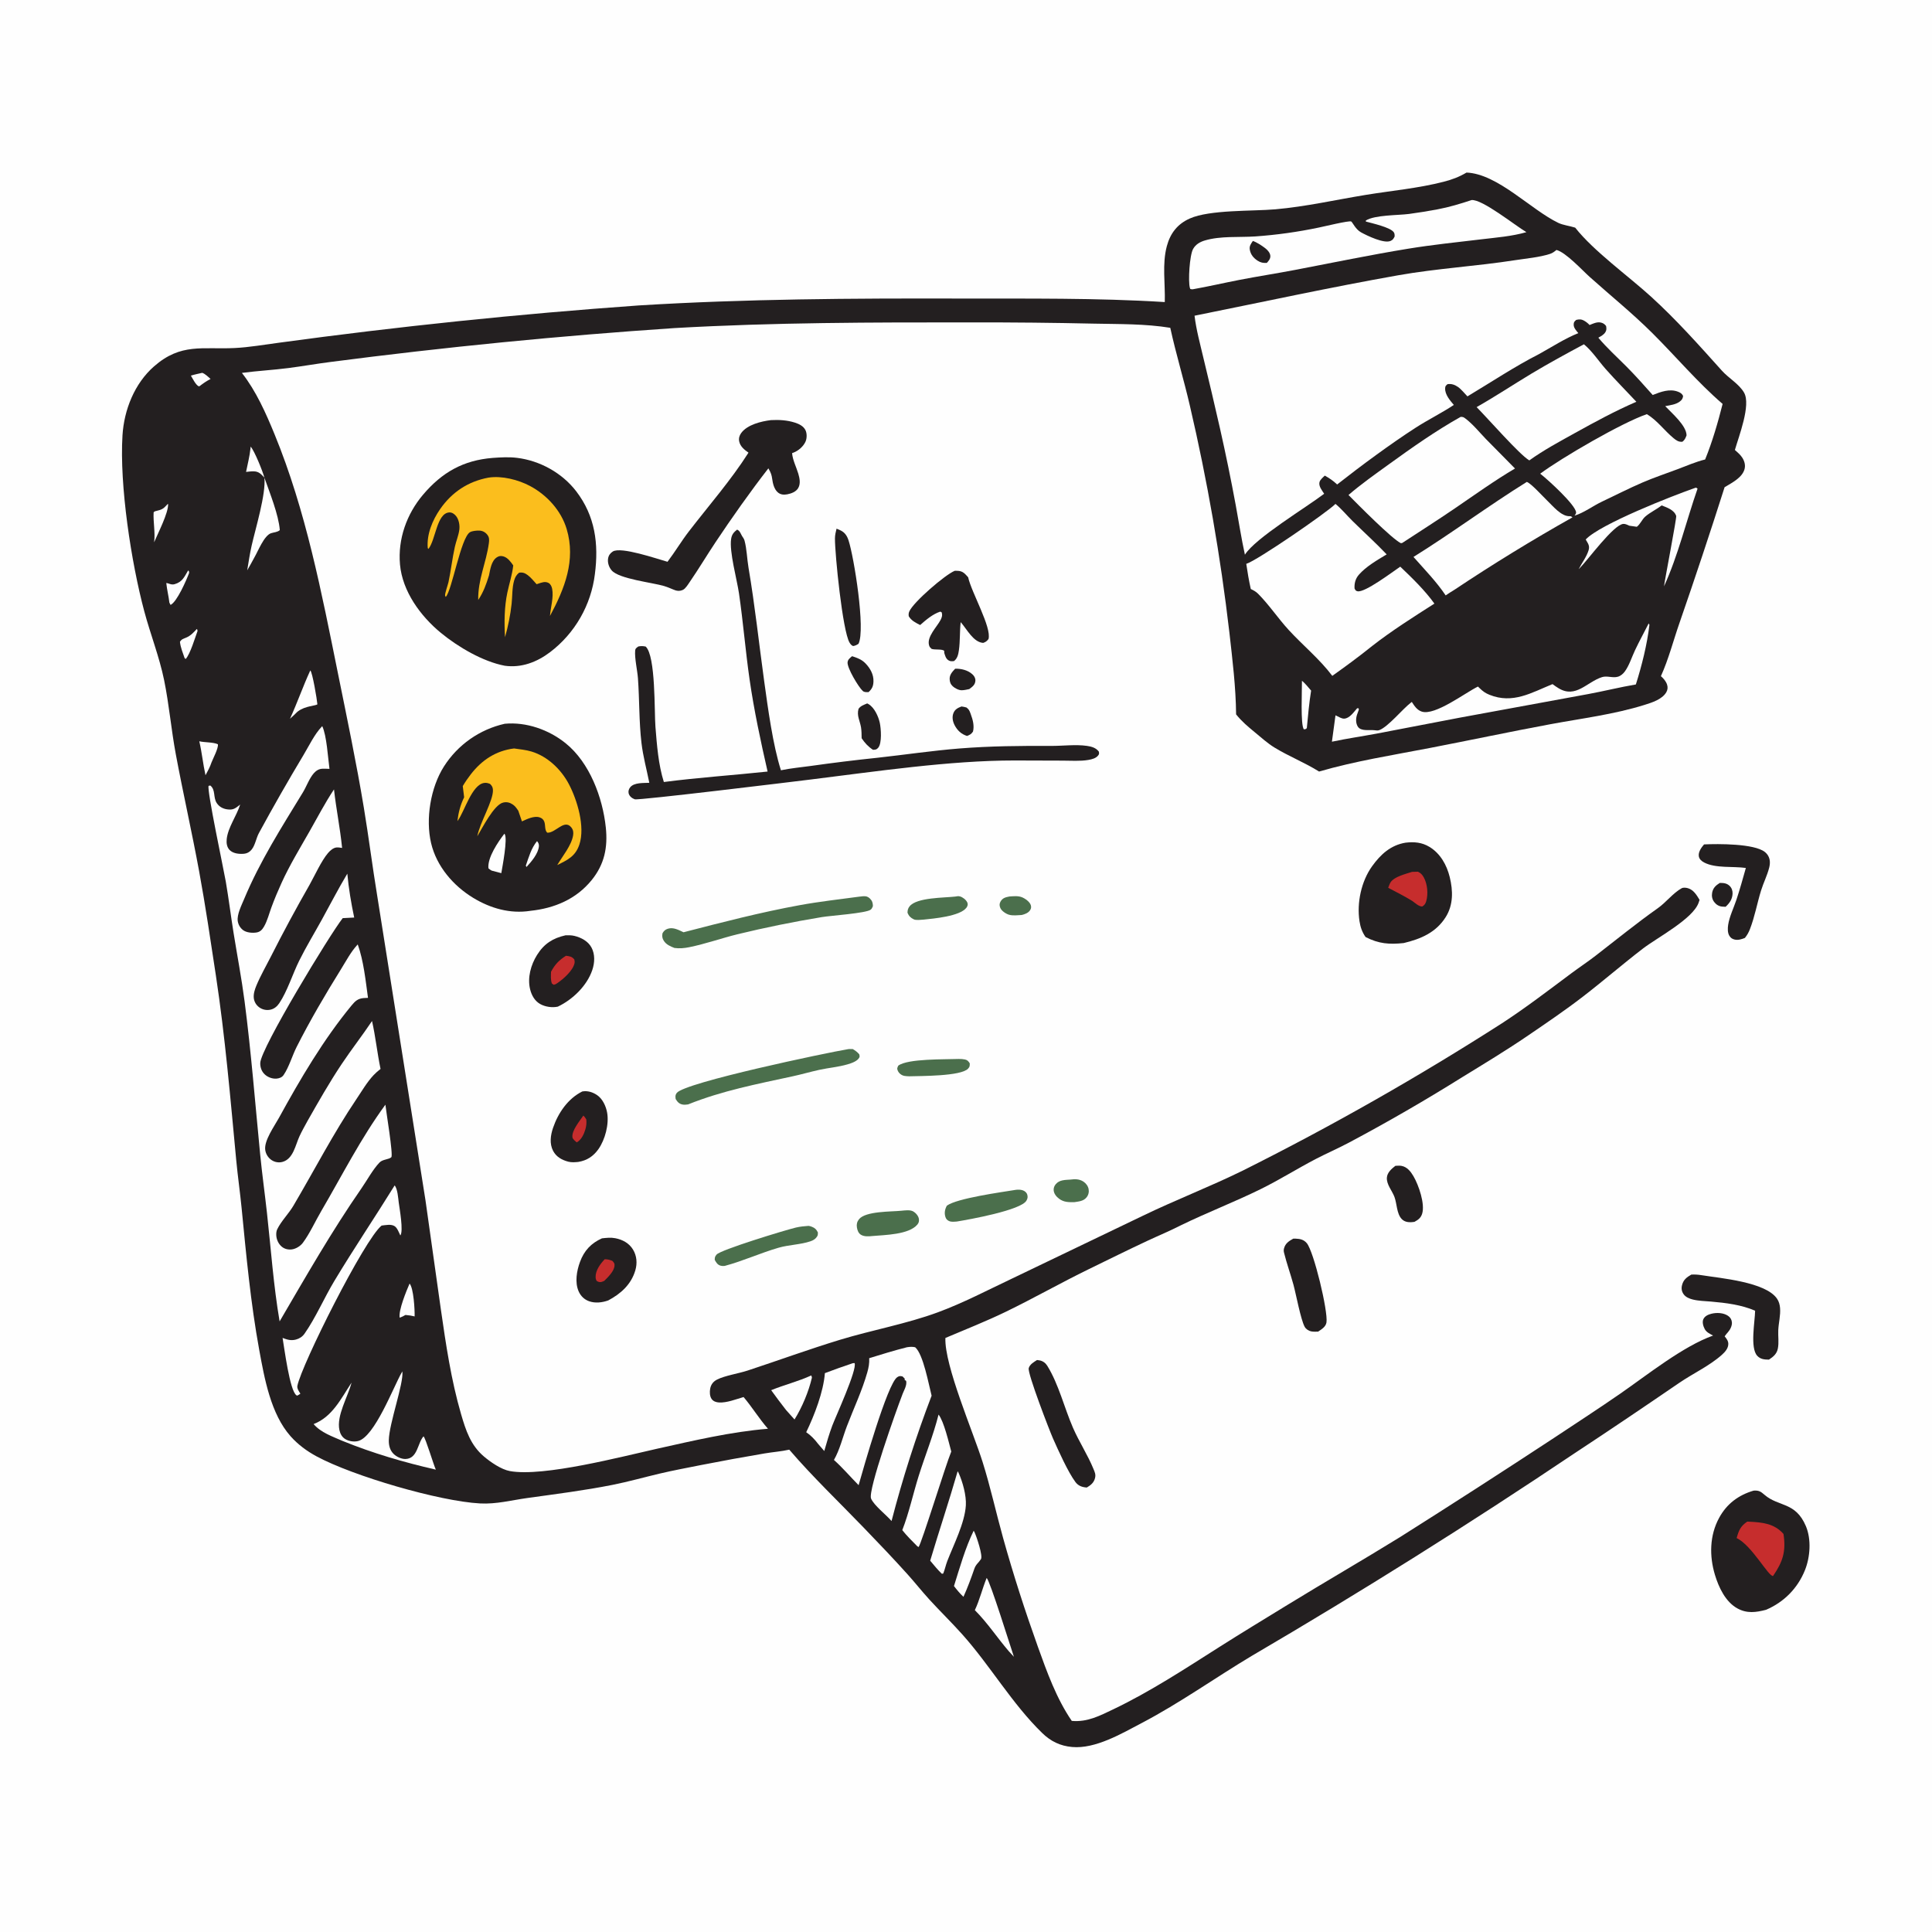 <svg width="1024" height="1024" viewBox="0 0 1024 1024" fill="none" xmlns="http://www.w3.org/2000/svg">
<rect x="0" y="0" width="1024" height="1024" fill="#808080" stroke="none"/>
<g clip-path="url(#clip0_16_295)">
<path d="M0 0H1024V1024H0V0Z" fill="#FEFEFE"/>
<path d="M911.511 467.974C913.502 467.949 915.263 468.099 916.761 469.569C917.865 470.653 918.379 472.182 918.297 473.708C918.137 476.68 916.716 478.647 914.616 480.617C913.974 480.599 913.331 480.579 912.691 480.512C910.961 480.333 909.535 479.401 908.509 478.022C907.467 476.622 907.152 474.891 907.469 473.191C907.952 470.6 909.37 469.329 911.511 467.974Z" fill="#231F20"/>
<path d="M506.264 354.436C509.432 354.344 512.97 355.179 515.363 357.371C516.347 358.271 517.029 359.358 516.975 360.743C516.888 362.968 515.357 364.022 513.738 365.227C512.453 365.499 511.072 365.823 509.759 365.848C508.204 365.879 506.091 364.789 504.977 363.751C503.804 362.658 503.355 361.4 503.331 359.823C503.296 357.542 504.805 355.984 506.264 354.436Z" fill="#231F20"/>
<path d="M509.61 374.442C510.532 374.538 511.348 374.753 512.243 374.986C513.408 375.884 513.789 376.508 514.293 377.888C514.377 378.117 514.453 378.349 514.539 378.578C515.614 381.448 516.483 384.7 515.703 387.762C514.77 389.136 514.03 389.481 512.558 390.072C509.541 389.146 507.388 387.127 505.951 384.332C504.957 382.399 504.506 380.06 505.328 377.981C506.14 375.929 507.657 375.197 509.61 374.442Z" fill="#231F20"/>
<path d="M535.014 475.157C537.134 475.027 539.465 474.741 541.502 475.502C543.257 476.157 545.84 477.944 546.376 479.84C546.676 480.9 546.479 481.753 545.834 482.624C544.839 483.969 543.094 484.586 541.547 484.964C539.393 485.071 536.821 485.434 534.74 484.809C533.138 484.329 530.84 482.812 530.18 481.211C529.686 480.014 529.639 479.042 530.282 477.883C531.382 475.902 532.969 475.572 535.014 475.157Z" fill="#4B6F4C"/>
<path d="M451.626 347.796C454.344 348.688 456.705 349.511 458.73 351.618C461.256 354.245 463.084 357.479 462.954 361.209C462.865 363.763 462.189 365.094 460.37 366.834C459.286 366.849 458.109 366.987 457.245 366.189C454.981 364.098 448.951 354.011 449.23 351.04C449.373 349.521 450.55 348.713 451.626 347.796Z" fill="#231F20"/>
<path d="M567.342 625.205C569.769 624.867 572.125 624.886 574.249 626.287C575.607 627.182 576.672 628.615 576.984 630.227C577.282 631.771 576.923 633.321 575.949 634.565C574.321 636.644 571.876 636.788 569.462 637.166C566.444 637.221 563.819 637.237 561.313 635.335C559.858 634.23 558.555 632.653 558.46 630.748C558.403 629.578 558.825 628.529 559.57 627.643C561.556 625.28 564.524 625.425 567.342 625.205Z" fill="#4B6F4C"/>
<path d="M459.608 372.833C459.999 372.985 459.915 372.94 460.438 373.259C463.509 375.133 465.585 379.771 466.308 383.106C466.958 386.105 467.534 393.922 465.452 396.338C464.543 397.394 463.974 397.347 462.703 397.413C460.158 395.742 458.374 393.796 456.686 391.272C456.654 389.378 456.666 387.382 456.361 385.513C455.798 382.057 454 379.337 455.04 375.702C456.107 374.125 457.927 373.566 459.608 372.833Z" fill="#231F20"/>
<path d="M508.154 561.27C509.18 561.236 510.489 561.335 511.487 561.56C512.821 561.86 513.285 562.514 513.998 563.592C513.971 564.954 514.069 565.367 513.092 566.42C509.338 570.462 487.911 570.272 481.875 570.463C481.029 570.421 480.127 570.403 479.295 570.239C477.865 569.957 476.519 568.95 475.889 567.594C475.295 566.314 475.569 566.01 476.101 564.824C481.132 561.003 501.097 561.573 508.154 561.27Z" fill="#4B6F4C"/>
<path d="M506.324 475.195C507.186 475.028 507.894 474.897 508.771 475.115C510.192 475.469 511.988 476.863 512.637 478.22C513.136 479.264 512.885 480.255 512.203 481.14C508.712 485.667 494.872 486.854 489.627 487.405C488.204 487.482 485.59 487.882 484.301 487.259C482.64 486.455 481.701 485.514 481 483.799C481.012 482.406 481.235 481.45 482.116 480.356C485.934 475.615 500.424 475.897 506.324 475.195Z" fill="#4B6F4C"/>
<path d="M477.826 641.707C479.518 641.545 482.179 641.181 483.746 641.942C485.162 642.629 486.67 644.25 486.991 645.843C487.237 647.061 487.04 648.067 486.237 649.031C481.736 654.431 468.87 654.537 462.381 655.12C460.44 655.332 458.053 655.506 456.304 654.441C454.953 653.619 454.416 652.03 454.179 650.553C453.92 648.939 454.237 647.537 455.272 646.237C458.772 641.846 472.45 642.283 477.826 641.707Z" fill="#4B6F4C"/>
<path d="M739.586 617.917C740.672 617.845 741.809 617.747 742.885 617.952C745.839 618.515 747.727 620.963 749.17 623.426C751.889 628.069 755.423 638.158 753.743 643.37C753.033 645.573 751.654 646.531 749.701 647.598C749.048 647.687 748.4 647.782 747.741 647.799C745.922 647.846 744.189 647.436 742.899 646.061C740.241 643.229 740.421 637.981 739.091 634.403C737.872 631.124 734.803 627.756 735.076 624.141C735.28 621.431 737.601 619.438 739.586 617.917Z" fill="#231F20"/>
<path d="M538.251 630.663C539.373 630.47 540.918 630.495 542.009 630.866C543.12 631.243 544.091 631.979 544.455 633.142C544.84 634.368 544.657 635.241 544.047 636.337C541.217 641.418 513.824 646.357 507.104 647.44C505.71 647.517 504.246 647.76 502.941 647.144C501.973 646.688 501.389 646.003 501.071 644.959C500.427 642.84 500.82 640.925 501.852 639.03C507.159 635.119 530.704 631.891 538.251 630.663Z" fill="#4B6F4C"/>
<path d="M428.586 649.738C429.217 649.81 429.841 650.036 430.432 650.265C431.992 650.871 432.811 651.762 433.516 653.269C433.457 654.148 433.549 654.633 433.052 655.404C432.197 656.727 431.012 657.421 429.555 657.912C424.198 659.719 418.106 659.735 412.591 661.34C402.962 664.142 393.838 668.355 384.12 670.957C383.434 671.029 382.808 671.042 382.124 670.883C380.359 670.473 379.602 669.207 378.818 667.736C378.86 666.397 378.902 666.042 379.802 664.95C381.87 662.437 415.964 652.048 421.701 650.662C423.983 650.111 426.253 649.9 428.586 649.738Z" fill="#4B6F4C"/>
<path d="M443.386 280.208C444.127 280.506 444.873 280.798 445.588 281.156C447.898 282.314 449.011 284.131 449.783 286.523C452.624 295.319 458.836 333.687 455.022 341.225C454.017 341.869 453.354 342.234 452.168 342.418C451.224 342.038 450.758 341.403 450.252 340.55C446.585 334.37 442.506 293.848 442.541 285.399C442.548 283.623 442.954 281.921 443.386 280.208Z" fill="#231F20"/>
<path d="M685.472 656.503C685.91 656.492 686.348 656.497 686.785 656.513C689.122 656.603 691.052 657.037 692.623 658.898C696.333 663.294 703.955 694.943 703.061 700.882C702.703 703.265 700.436 704.558 698.627 705.788C697.432 705.835 696.166 705.878 694.983 705.666C693.664 705.429 692.194 704.459 691.533 703.275C689.438 699.523 686.903 685.842 685.545 680.884C683.999 675.235 681.992 669.702 680.579 664.02C680.358 663.128 680.332 662.489 680.579 661.602C681.32 658.938 683.179 657.787 685.472 656.503Z" fill="#231F20"/>
<path d="M448.852 556.197C449.889 555.931 450.896 556.009 451.96 556.016C453.37 556.843 454.347 557.547 455.416 558.791C455.543 559.444 455.778 559.854 455.463 560.484C454.464 562.48 451.259 563.526 449.276 564.111C444.393 565.549 439.229 565.952 434.263 567.036C429.564 568.062 424.927 569.42 420.218 570.443C401.235 574.569 382.828 578.081 364.689 585.363C363.726 585.473 362.76 585.611 361.793 585.431C359.919 585.082 359.033 584.007 358.113 582.492C357.971 581.138 357.805 580.465 358.69 579.286C362.878 573.705 438.819 557.843 448.852 556.197Z" fill="#4B6F4C"/>
<path d="M549.648 720.837C550.214 720.908 550.59 720.939 551.122 721.051C552.783 721.401 554.164 722.42 555.055 723.857C561.175 733.728 564.058 746.08 568.704 756.751C571.96 764.23 576.5 771.08 579.584 778.625C580.287 780.346 580.866 781.519 580.383 783.423C579.762 785.875 578.117 787.184 576.03 788.416C575.778 788.392 575.526 788.372 575.274 788.344C573.124 788.099 571.337 787.292 570.024 785.539C566.092 780.293 560.89 768.689 558.059 762.306C556.383 758.526 544.493 727.829 545.248 725.142C545.823 723.096 547.999 721.908 549.648 720.837Z" fill="#231F20"/>
<path d="M903.179 447.555C910.518 447.204 929.768 447.089 935.396 451.556C936.969 452.804 937.89 454.512 938.047 456.515C938.137 457.667 937.986 458.771 937.704 459.888C936.653 464.055 934.654 467.918 933.389 472.02C931.301 478.792 930.066 485.873 927.495 492.49C926.814 494.241 926.009 495.667 924.832 497.126C923.15 497.799 921.213 498.427 919.38 497.983C918.064 497.665 917.247 497.076 916.555 495.912C915.603 494.311 915.692 491.932 915.963 490.165C916.633 485.8 918.933 481.131 920.336 476.904C922.185 471.337 923.75 465.684 925.339 460.039C918.581 459.054 909.34 460.321 903.263 457.156C901.939 456.466 900.712 455.46 900.42 453.907C899.994 451.643 901.785 449.164 903.179 447.555Z" fill="#231F20"/>
<path d="M319.043 656.347C321.429 656.08 323.749 655.815 326.135 656.281C329.965 657.029 333.405 658.865 335.486 662.261C337.544 665.617 337.828 669.584 336.732 673.319C334.534 680.812 329.032 685.712 322.39 689.246C319.198 690.399 315.496 690.841 312.232 689.683C309.683 688.779 307.789 686.917 306.7 684.457C304.594 679.694 305.664 673.553 307.418 668.808C309.623 662.841 313.277 658.941 319.043 656.347Z" fill="#231F20"/>
<path d="M320.529 667.412C322.098 667.457 323.07 667.7 324.536 668.265C325.423 669.26 325.864 669.603 325.695 671.057C325.368 673.875 322.227 676.977 320.27 678.887C319.863 679.063 319.175 679.381 318.758 679.468C317.64 679.699 317.172 679.422 316.249 678.909C315.863 678.188 315.708 677.719 315.688 676.88C315.602 673.324 318.208 669.821 320.529 667.412Z" fill="#C62D2D"/>
<path d="M308.641 578.486C311.438 578.028 314 578.801 316.367 580.358C319.38 582.338 321.177 586.29 321.795 589.734C322.889 595.834 320.711 604.098 317.152 609.106C314.458 612.896 311.071 615.091 306.492 615.848C304.721 616.009 303 616.169 301.255 615.726C297.893 614.872 294.829 613.173 293.175 610.018C291.159 606.174 291.784 601.693 293.14 597.745C295.871 589.798 301.03 582.277 308.641 578.486Z" fill="#231F20"/>
<path d="M309.182 591.285C309.914 591.955 310.249 592.489 310.757 593.328C310.944 595.218 310.766 596.946 310.208 598.772C309.435 601.301 308.061 604.208 305.655 605.483C304.978 604.867 303.552 603.776 303.411 602.857C302.864 599.279 307.322 594.078 309.182 591.285Z" fill="#C62D2D"/>
<path d="M455.447 475.244C456.113 475.152 456.781 475.079 457.451 475.025C458.961 474.913 459.969 475.161 461.085 476.245C462.304 477.429 462.643 478.614 462.658 480.292C462.286 481.072 462.16 481.613 461.456 482.157C459.019 484.04 440.155 485.311 435.584 486.081C420.511 488.569 405.551 491.614 390.704 495.214C382.212 497.338 373.837 500.31 365.268 502.044C362.612 502.581 360.147 502.788 357.446 502.435C355.266 501.561 353.147 500.691 351.827 498.635C350.98 497.315 350.852 496.183 351.137 494.641C351.9 493.352 352.599 492.682 354.027 492.234C356.908 491.33 359.747 492.945 362.292 494.12C382.548 488.87 403.171 483.536 423.758 479.774C434.272 477.852 444.861 476.666 455.447 475.244Z" fill="#4B6F4C"/>
<path d="M896.435 675.558C898.252 675.449 899.97 675.572 901.767 675.861C911.967 677.501 935.821 679.448 941.867 688.343C942.879 689.832 943.316 691.483 943.467 693.262C943.796 697.115 942.703 701.124 942.52 704.985C942.367 708.209 942.932 711.553 942.304 714.737C941.737 717.608 939.915 719.082 937.586 720.63C935.219 720.608 933.108 720.473 931.376 718.602C927.479 714.391 930.143 700.67 930.25 694.7C922.947 691.55 914.757 690.545 906.883 689.861C903.711 689.585 900.273 689.541 897.178 688.76C895.471 688.329 893.479 687.528 892.408 686.044C891.321 684.537 891.071 682.995 891.498 681.217C892.189 678.338 893.977 676.961 896.435 675.558Z" fill="#231F20"/>
<path d="M299.724 495.736C301.309 495.68 302.926 495.673 304.477 496.049C308.05 496.913 311.698 498.859 313.493 502.192C315.454 505.835 315.221 510.295 313.935 514.115C311.115 522.494 303.477 529.842 295.651 533.543C292.625 534.2 288.911 533.655 286.22 532.107C283.356 530.459 281.718 527.433 280.96 524.306C279.473 518.177 281.367 511.37 284.666 506.11C288.389 500.175 293.037 497.244 299.724 495.736Z" fill="#231F20"/>
<path d="M300 506.563C302.037 506.876 303.072 506.936 304.407 508.531C304.549 509.239 304.662 509.876 304.495 510.596C303.581 514.528 298.654 518.845 295.435 521.058C294.621 521.637 294.405 521.744 293.488 521.957L292.517 521.278C291.78 519.267 292.008 517.159 292.053 515.048C294.181 511.101 296.275 508.94 300 506.563Z" fill="#C62D2D"/>
<path d="M506.068 302.524C506.598 302.528 507.129 302.525 507.659 302.554C510.384 302.706 511.409 304.051 513.14 305.97C514.912 314.085 525.676 332.519 523.922 338.723C523.004 339.863 522.496 340.258 521.114 340.747C515.865 340.422 512.43 333.392 509.179 329.736C508.618 334.664 508.936 339.758 508.236 344.631C507.923 346.804 507.484 348.974 505.656 350.37C504.506 350.548 503.578 350.603 502.563 349.883C501.277 348.971 500.914 347.452 500.47 346.029L500.444 344.959C499.297 343.881 495.628 344.534 493.785 343.935C493.047 343.207 492.728 343.064 492.427 342.026C491.115 337.503 496.563 332.351 498.533 328.566C499.256 327.178 499.591 326.072 499.095 324.526L498.373 324.169C494.374 325.471 490.806 328.531 487.697 331.282C485.346 330.074 483.052 328.97 481.66 326.637C481.522 325.639 481.567 324.963 481.966 324.046C484.118 319.108 500.941 304.567 506.068 302.524Z" fill="#231F20"/>
<path d="M744.973 446.637C749.531 446.102 753.631 446.438 757.648 448.87C763.406 452.355 766.812 458.463 768.383 464.849C770.158 472.061 770.333 479.608 766.236 486.108C761.082 494.284 753.008 497.681 744.014 499.834C736.388 500.656 730.754 500.238 723.778 496.646C721.958 494.02 721.05 491.445 720.564 488.278C719.071 478.549 721.488 467.131 727.246 459.113C731.764 452.822 737.104 447.939 744.973 446.637Z" fill="#231F20"/>
<path d="M748.398 462.109L751.541 462.026C753.017 462.718 753.782 463.534 754.578 464.928C756.571 468.42 757.058 473.778 755.938 477.62C755.548 478.957 755.03 479.753 753.808 480.464C752.02 480.508 749.994 478.572 748.571 477.549C744.432 475 740.074 472.811 735.772 470.551C736.129 469.629 736.475 468.568 736.99 467.724C738.874 464.635 745.101 463.217 748.398 462.109Z" fill="#C62D2D"/>
<path d="M408.603 222.674C412.867 222.433 417.217 222.681 421.311 223.993C423.516 224.7 425.894 225.846 426.94 228.041C427.757 229.755 427.704 232.35 426.944 234.064C425.804 236.634 423.155 238.924 420.545 239.911C420.308 240.001 420.067 240.08 419.828 240.164C420.105 243.799 422.062 247.547 423.112 251.049C423.836 253.467 424.418 256.417 423.045 258.72C421.884 260.667 419.43 261.587 417.306 261.991C415.491 262.336 413.744 262.242 412.264 260.972C410.313 259.297 409.607 256.271 409.279 253.836C409.006 251.815 408.601 250.634 407.586 248.819L407.253 248.238C397.87 260.285 387.703 274.692 379.263 287.369C374.612 294.355 370.292 301.594 365.543 308.507C364.696 309.739 363.318 312.014 361.974 312.631C360.083 313.499 358.494 313.202 356.674 312.385C355.147 311.699 353.63 311.151 352.043 310.623C345.797 308.746 328.129 306.876 324.209 302.332C322.761 300.654 321.951 298.267 322.292 296.054C322.543 294.427 323.386 293.23 324.769 292.33C329.048 289.548 348.356 296.246 353.791 297.754C357.766 292.531 361.126 286.839 365.139 281.632C375.678 267.956 387.462 254.493 396.717 239.917C394.54 238.385 392.335 236.669 391.78 233.9C391.459 232.298 391.905 230.801 392.853 229.505C396.096 225.073 403.41 223.31 408.603 222.674Z" fill="#231F20"/>
<path d="M929.46 790.062C932.274 789.864 933.227 790.549 935.261 792.305C942.706 798.735 951.666 795.901 957.157 808.886C960.108 815.864 959.461 825.267 956.66 832.226C952.782 841.861 945.535 849.163 936.041 853.227C930.645 854.613 925.955 855.293 920.842 852.477C914.552 849.014 910.951 841.33 908.953 834.705C905.936 824.702 906.1 813.839 911.16 804.512C915.206 797.056 921.425 792.417 929.46 790.062Z" fill="#231F20"/>
<path d="M926.076 806.483C926.415 806.497 926.755 806.507 927.094 806.524C934.153 806.883 940.339 807.444 945.288 813.011C946.688 822.213 944.989 827.7 939.781 835.272C937.543 836.015 928.437 818.918 920.453 815.223C921.605 811.107 922.499 808.925 926.076 806.483Z" fill="#C62D2D"/>
<path d="M390.703 280.695C391.938 281.339 392.132 281.887 392.776 283.108C392.919 283.379 393.12 283.812 393.282 284.069C393.804 284.905 394.329 285.5 394.603 286.49C395.825 290.912 395.94 296.263 396.722 300.859C400.143 320.965 402.27 341.077 405.063 361.252C407.025 375.427 409.635 394.867 413.909 408.261C419.089 407.186 424.485 406.692 429.728 405.97C441.458 404.309 453.215 402.865 464.998 401.637C479.495 400.045 494.024 397.869 508.552 396.708C524.812 395.408 540.87 395.277 557.162 395.349C563.294 395.377 570.039 394.47 576.094 395.331C578.526 395.676 580.953 396.352 582.447 398.422C582.494 399.194 582.675 399.529 582.204 400.206C581.018 401.906 578.787 402.447 576.854 402.78C572.478 403.535 567.594 403.147 563.136 403.147L537.685 403.069C503.461 403.044 464.041 408.916 429.881 413.133C420.573 414.29 338.36 424.313 336.446 423.64C335.023 423.14 333.597 422.058 333.205 420.524C332.909 419.362 333.287 418.197 334.014 417.284C336.09 414.677 341.149 415.058 344.147 414.9C342.74 407.803 340.825 400.923 339.986 393.706C338.679 382.465 338.944 370.867 338.129 359.556C337.817 355.237 336.298 348.881 336.651 344.803C336.755 343.606 337.48 343.291 338.342 342.634C339.841 342.364 340.725 342.385 342.219 342.684C347.61 347.648 346.758 377.321 347.397 385.238C348.175 394.882 348.936 405.249 351.856 414.483C370.08 412.106 388.558 410.889 406.84 408.939C403.159 392.834 399.657 376.5 397.297 360.147C395.105 344.958 393.889 329.624 391.669 314.44C390.607 307.174 386.457 292.325 387.522 285.588C387.885 283.295 388.901 282.066 390.703 280.695Z" fill="#231F20"/>
<path d="M267.543 383.606C278.935 382.553 290.848 386.744 299.745 393.895C312.518 404.161 319.407 422.675 321.086 438.519C322.208 449.113 320.388 458.109 313.566 466.502C305.372 476.584 293.814 481.439 281.119 482.75C281.089 482.758 281.06 482.768 281.03 482.772C270.336 484.419 259.996 481.445 250.869 475.921C240.259 469.498 231.383 459.164 228.494 446.898C225.473 434.065 228.215 417.383 235.293 406.248C235.745 405.537 236.214 404.838 236.701 404.15C237.188 403.462 237.691 402.787 238.211 402.124C238.73 401.461 239.266 400.811 239.818 400.174C240.369 399.537 240.936 398.914 241.518 398.305C242.1 397.696 242.697 397.101 243.308 396.521C243.919 395.941 244.544 395.377 245.183 394.828C245.822 394.279 246.474 393.745 247.139 393.228C247.804 392.711 248.481 392.21 249.171 391.726C249.86 391.242 250.561 390.775 251.273 390.325C251.986 389.875 252.709 389.443 253.442 389.029C254.176 388.614 254.919 388.218 255.672 387.841C256.425 387.463 257.187 387.104 257.958 386.763C258.729 386.422 259.507 386.101 260.293 385.798C261.08 385.496 261.873 385.213 262.673 384.949C263.473 384.686 264.279 384.442 265.091 384.218C265.904 383.994 266.721 383.79 267.543 383.606Z" fill="#231F20"/>
<path d="M284.639 445.819C285.316 446.545 285.725 447.482 285.637 448.501C285.294 452.481 281.644 456.705 279.044 459.523L278.699 458.789C280.292 454.254 281.545 449.591 284.639 445.819Z" fill="#FEFEFE"/>
<path d="M267.324 441.894C267.38 441.951 267.448 441.999 267.491 442.066C269.135 444.595 266.321 459.1 265.704 462.787L260.559 461.431C259.903 461.082 259.446 460.701 258.881 460.225C258.271 454.585 263.995 446.207 267.324 441.894Z" fill="#FEFEFE"/>
<path d="M272.456 396.695C275.545 397.154 278.646 397.418 281.653 398.314C290.213 400.866 297.421 407.804 301.53 415.624C305.982 424.095 310.189 438.179 307.101 447.557C305.023 453.87 300.927 455.728 295.356 458.509C298.104 453.807 302.863 448.187 303.761 442.778C304.023 441.2 303.825 439.811 302.79 438.526C299.076 433.912 294.414 441.661 290.031 441.343C288.56 439.913 289.204 437.374 288.469 435.473C288.018 434.307 287.211 433.635 286.044 433.235C283.132 432.238 279.238 434.16 276.641 435.361L274.72 429.735C273.896 428.513 273.105 427.306 271.87 426.461C270.257 425.359 268.62 424.909 266.685 425.373C261.779 426.549 255.639 438.889 252.988 443.225C254.283 436.015 261.544 424.365 261.268 418.65C261.2 417.244 260.732 416.461 259.731 415.49C258.636 415.052 257.78 414.804 256.583 414.98C250.099 415.934 246.228 429.983 242.737 434.784C242.638 434.92 242.534 435.053 242.433 435.188C243.016 430.51 243.953 426.827 246.002 422.561L245.278 416.64C246.542 414.483 247.954 412.455 249.479 410.475C255.358 402.841 262.806 397.914 272.456 396.695Z" fill="#FBBE1D"/>
<path d="M261.162 242.7C265.493 242.402 269.733 242.137 274.056 242.67C286.2 244.166 297.933 250.665 305.394 260.378C315.446 273.465 317.384 288.236 315.302 304.277C315.178 305.291 315.029 306.301 314.854 307.308C314.679 308.315 314.48 309.317 314.255 310.314C314.03 311.311 313.781 312.301 313.507 313.285C313.233 314.27 312.935 315.247 312.612 316.216C312.289 317.185 311.942 318.146 311.571 319.098C311.2 320.05 310.806 320.992 310.388 321.925C309.97 322.858 309.529 323.779 309.065 324.689C308.601 325.6 308.115 326.498 307.606 327.384C307.097 328.27 306.567 329.143 306.014 330.002C305.462 330.862 304.889 331.707 304.294 332.538C303.699 333.369 303.084 334.185 302.449 334.985C301.814 335.785 301.159 336.569 300.485 337.337C299.81 338.104 299.117 338.854 298.405 339.587C297.693 340.32 296.963 341.035 296.216 341.732C295.468 342.428 294.703 343.105 293.922 343.764C293.141 344.422 292.343 345.06 291.53 345.679C284.567 350.946 276.347 354.087 267.541 352.858C255.927 350.661 242.771 342.904 233.716 335.466C222.92 326.598 213.264 313.458 212.002 299.161C210.816 285.721 215.546 272.427 224.233 262.189C234.292 250.332 245.569 243.946 261.162 242.7Z" fill="#231F20"/>
<path d="M258.892 253.156C265.969 252.04 274.727 254.272 280.968 257.606C289.898 262.376 297.43 270.626 300.354 280.413C305.292 296.946 299.255 312.066 291.502 326.464C291.829 321.863 293.528 316.649 292.655 312.091C292.43 310.914 291.829 309.55 290.729 308.968C288.836 307.967 287.006 308.804 285.129 309.408L284.419 309.641C282.883 308.017 281.521 306.179 279.717 304.835C278.189 303.697 277.029 303.249 275.138 303.542C273.688 304.694 273.035 305.909 272.514 307.662C271.383 311.468 271.6 316.005 271.175 319.973C270.524 326.048 269.314 331.868 267.681 337.749C267.209 330.12 267.3 321.599 268.9 314.107C269.932 309.278 271.481 304.614 272.028 299.686C270.779 297.85 269.07 295.524 266.804 294.901C265.496 294.542 264.54 294.616 263.389 295.358C260.364 297.307 259.862 301.832 259.161 305.032C257.695 309.774 256.222 313.833 253.471 318.004C253.238 307.266 257.695 298.307 259.101 287.971C259.343 286.192 259.41 284.772 258.193 283.309C257.089 281.982 255.656 281.26 253.925 281.221C252.555 281.191 250.301 281.382 249.108 282.075C244.242 284.904 239.535 313.137 236.251 316.383C236.139 316.149 235.968 315.936 235.915 315.683C235.702 314.661 237.431 309.856 237.714 308.516C239.026 302.315 239.71 295.982 241.092 289.794C241.752 286.841 243.004 283.908 243.431 280.925C243.778 278.504 243.269 275.416 241.697 273.481C240.828 272.413 239.568 271.511 238.125 271.596C231.469 271.99 230.955 286.096 227.082 290.939L226.716 290.506C226.085 283.229 229.202 275.697 233.309 269.794C239.554 260.817 248.178 255.141 258.892 253.156Z" fill="#FBBE1D"/>
<path d="M777.295 91.463C793.805 92.136 811.341 111.113 825.926 118.124C828.506 119.363 832.086 119.743 834.887 120.658C844.614 133.049 862.979 146.218 875.07 157.22C888.535 169.471 900.534 182.984 912.678 196.499C916.239 200.463 921.726 203.495 924.377 208.077C928.165 214.625 921.564 231.321 919.53 238.489C920.88 239.707 922.362 240.942 923.373 242.466C924.574 244.277 925.232 246.475 924.651 248.627C923.403 253.251 917.817 255.96 914.075 258.224C906.421 282.278 898.46 306.23 890.193 330.081C886.9 339.502 884.433 349.287 880.311 358.392C881.693 359.542 882.994 361.107 883.575 362.827C884.042 364.21 883.921 365.58 883.207 366.839C881.04 370.665 875.64 372.349 871.686 373.589C855.523 378.659 838.348 380.766 821.734 383.849C800.331 387.819 779.057 392.357 757.689 396.475C738.101 400.25 718.309 403.366 699.13 408.931C691.514 404.155 683.096 400.864 675.499 396.215C671.778 393.938 668.365 390.816 664.996 388.051C661.364 385.071 658.101 382.315 655.158 378.637C655.014 364.085 653.229 349.738 651.608 335.298C649.257 315.081 646.335 294.947 642.842 274.896C639.35 254.845 635.293 234.908 630.671 215.087C627.481 201.254 623.281 187.589 620.27 173.744C607.029 171.58 593.141 171.815 579.75 171.531C558.256 171.054 536.759 170.838 515.26 170.884C462.517 170.84 410.178 170.879 357.491 173.888C296.548 177.973 235.792 183.958 175.223 191.841C167.76 192.792 160.355 194.109 152.895 195.072C144.688 196.132 136.414 196.558 128.209 197.646C135.752 207.291 140.903 218.917 145.528 230.188C162.193 270.809 170.443 314.112 179.139 356.995C183.925 380.597 188.894 404.271 192.835 428.029C195.431 443.678 197.398 459.429 199.98 475.088L225.526 636.259L233.654 693.926C236.32 712.478 239.12 731.521 244.381 749.539C246.891 758.137 249.442 765.989 256.472 771.952C259.989 774.936 265.664 778.864 270.225 779.697C288.051 782.949 329.81 771.961 348.398 767.828C367.728 763.531 387.28 758.9 407.038 757.267C402.383 751.974 398.692 745.863 394.115 740.46C390.154 741.605 385.242 743.579 381.104 743.34C379.604 743.253 378.083 742.769 377.177 741.488C376.137 740.018 376.096 737.734 376.411 736.017C376.819 733.796 378.063 732.217 380.059 731.202C384.231 729.081 391.422 728.008 396.275 726.412C412.588 721.046 428.7 715.145 445.127 710.141C462.223 704.932 480.431 701.706 497.135 695.535C510.495 690.599 523.298 683.872 536.161 677.783L605.466 644.509C622.904 636.057 641.133 629.06 658.56 620.51C682.171 608.705 705.451 596.28 728.4 583.237C751.35 570.193 773.937 556.548 796.16 542.303C808.863 534.02 820.712 524.903 832.858 515.861C837.075 512.722 841.466 509.819 845.628 506.605C856.653 498.09 867.306 489.396 878.69 481.354C883.029 478.289 886.785 473.3 891.277 470.812C892.228 470.285 893.706 470.486 894.719 470.792C897.673 471.682 899.315 474.481 900.802 476.955C900.64 477.465 900.47 477.973 900.293 478.478C897.232 487.089 878.351 496.946 870.749 502.784C860.002 511.037 849.734 519.948 838.992 528.224C829.692 535.389 819.627 542.221 809.92 548.84C798.55 556.592 786.716 563.753 774.988 570.94C755.324 583.243 735.25 594.835 714.766 605.718C709.006 608.777 702.996 611.355 697.215 614.376C687.39 619.511 678.069 625.398 668.09 630.302C654.178 637.139 639.69 642.703 625.75 649.498C619.925 652.481 613.826 654.993 607.898 657.773C597.583 662.61 587.293 667.697 577.045 672.695C562.256 679.907 547.911 688.082 533.081 695.272C522.651 700.329 511.748 704.616 501.079 709.151C500.518 723.667 515.743 758.778 520.834 774.994C525 788.261 527.934 801.773 531.66 815.143C537.055 834.499 543.311 853.867 550.088 872.789C554.848 886.08 560.02 900.444 568.07 912.115C576.416 912.843 582.939 909.375 590.281 905.863C609.538 896.651 627.938 884.595 645.931 873.164C657.971 865.515 670.177 858.118 682.336 850.661C702.151 838.511 722.304 826.89 742.082 814.672C769.495 797.361 796.749 779.803 823.842 761.997C835.537 754.227 847.416 746.536 858.949 738.543C873.187 728.676 891.983 713.593 907.974 707.871C906.295 706.98 904.463 706.157 903.528 704.407C902.768 702.984 902.103 700.765 902.799 699.225C903.574 697.51 905.421 696.716 907.135 696.298C909.9 695.622 913.424 695.762 915.856 697.385C917.098 698.214 917.803 699.35 917.944 700.834C918.115 702.643 917.024 704.784 915.85 706.086C915.194 706.813 914.67 707.483 914.103 708.276C915.039 709.47 916.026 710.636 916.04 712.246C916.06 714.615 914.332 716.557 912.677 718.04C906.114 723.922 897.329 727.957 890.034 732.947C871.734 745.464 853.435 757.853 834.9 770.033C778.858 807.663 721.712 843.534 663.461 877.647C644.021 889.284 625.362 902.625 605.291 913.16C594.524 918.811 580.625 927.052 568.243 925.945C561.941 925.382 556.93 922.954 552.412 918.564C536.407 903.011 524.892 882.892 510.032 866.262C504.374 859.93 498.264 854.007 492.54 847.736C488.63 843.452 485.035 838.888 481.158 834.573C473.511 826.063 465.56 817.762 457.621 809.524C444.497 795.908 430.641 782.695 418.325 768.35C414.065 769.308 409.527 769.623 405.205 770.357C394.004 772.253 382.829 774.294 371.68 776.48C364.37 777.947 357 779.3 349.745 781.01C341.361 782.984 333.037 785.348 324.589 787.026C309.609 790 294.505 791.881 279.394 793.994C271.039 795.163 263.027 797.302 254.522 796.857C232.764 795.719 187.032 782.298 167.786 771.901C162.627 769.113 157.918 765.648 154.018 761.253C143.499 749.398 140.177 730.664 137.391 715.451C132.854 690.673 130.522 665.397 128.064 640.35C127.232 631.877 126.016 623.455 125.213 614.976C122.109 582.201 119.35 549.517 114.409 516.937C111.634 498.639 108.902 480.058 105.557 461.862C101.748 441.149 97.07 420.56 93.196 399.848C90.752 386.784 89.636 373.41 86.973 360.413C84.467 348.18 79.719 336.142 76.481 324.043C69.565 298.2 63.27 257.203 64.925 230.707C65.771 217.176 71.32 203.235 81.648 194.183C95.917 181.676 107.309 185.289 124.348 184.464C132.155 184.086 140.119 182.66 147.872 181.652C211.225 173.001 274.791 166.412 338.571 161.885C395.222 158.406 451.789 158.096 508.522 158.234C544.756 158.322 581.174 157.846 617.356 160.101C617.661 150.34 615.892 140.026 618.442 130.477C620.262 123.661 624.074 118.72 630.593 115.819C641.239 111.082 663.74 112.013 675.994 110.936C692.106 109.519 707.868 105.92 723.795 103.314C737.562 101.062 751.609 99.819 765.143 96.34C769.676 95.175 773.243 93.845 777.295 91.463Z" fill="#231F20"/>
<path d="M107.179 197.605C108.836 198.177 110.27 199.72 111.613 200.845C109.508 201.945 107.705 203.158 105.84 204.626L105.323 204.767C103.601 203.843 102.212 200.761 101.173 199.09C103.138 198.484 105.177 198.073 107.179 197.605Z" fill="#FEFEFE"/>
<path d="M132.763 237.673L132.857 236.711C135.02 239.258 139.234 249.787 140.136 253.156C138.359 251.29 137.224 249.877 134.467 249.819C133.125 249.791 131.754 249.978 130.42 250.12C131.23 246.033 132.338 241.811 132.763 237.673Z" fill="#FEFEFE"/>
<path d="M104.292 333.394C104.678 333.769 104.445 333.486 104.711 334.412C103.346 338.09 100.88 346.523 98.434 349.268L97.851 348.816C96.91 346.023 95.663 343.116 95.381 340.174C96.228 338.744 97.16 338.592 98.681 337.945C101.132 336.902 102.506 335.304 104.292 333.394Z" fill="#FEFEFE"/>
<path d="M88.939 267.061L89.087 267.204C89.32 271.794 83.668 282.705 81.68 287.433C82.393 282.325 81.134 276.747 81.425 271.514C82.168 270.929 81.833 271.065 82.731 270.846C85.624 270.141 86.471 269.837 88.493 267.568L88.939 267.061Z" fill="#FEFEFE"/>
<path d="M99.721 302.349C100.334 302.935 100.08 302.541 100.243 303.653C98.86 307.37 93.813 319.04 90.401 320.61L89.784 319.422C89.378 315.922 88.483 312.536 88.135 309.006C88.39 309.055 88.651 309.078 88.9 309.152C90.294 309.571 91.107 310.038 92.595 309.613C96.685 308.444 97.722 305.71 99.721 302.349Z" fill="#FEFEFE"/>
<path d="M217.088 680.32C219.251 682.808 219.851 694.226 219.761 697.729C218.264 697.373 216.842 697.112 215.306 696.999L214.872 696.97C213.862 697.608 212.957 697.99 211.846 698.395C211.115 694.547 215.429 684.122 217.088 680.32Z" fill="#FEFEFE"/>
<path d="M690.066 360.813C691.864 362.295 693.37 364.284 694.917 366.032C693.871 372.603 693.269 379.26 692.646 385.882C692.078 386.585 691.959 386.426 691.107 386.567C689.194 384.515 690.137 365.262 690.066 360.813Z" fill="#FEFEFE"/>
<path d="M105.634 392.896C108.507 393.561 113.06 393.324 115.481 394.473C115.852 396.541 112.927 401.971 112.103 404.11C111.296 406.525 110.132 408.665 108.924 410.892C107.587 404.946 107.026 398.845 105.634 392.896Z" fill="#FEFEFE"/>
<path d="M164.467 355.339C165.61 356.326 168.036 370.85 168.222 373.313C167.415 374.081 161.763 374.146 158.06 376.933L157.558 377.318C156.353 378.603 155.007 379.761 153.702 380.944C157.558 372.531 160.583 363.757 164.467 355.339Z" fill="#FEFEFE"/>
<path d="M516.072 811.308C516.214 811.561 516.443 811.952 516.571 812.233C517.61 814.508 521.063 824.634 519.91 826.404C518.652 828.335 517.243 829.102 516.428 831.464C514.699 836.477 512.839 841.513 510.651 846.343C508.739 844.581 507.206 842.691 505.625 840.644C508.623 831.079 511.673 820.28 516.072 811.308Z" fill="#FEFEFE"/>
<path d="M429.97 729.022C430.2 729.347 430.24 729.817 430.331 730.202C428.594 737.628 425.152 745.856 421.111 752.358L416.618 747.33C413.919 743.884 411.293 740.383 408.741 736.827C415.723 733.976 423.134 732.166 429.97 729.022Z" fill="#FEFEFE"/>
<path d="M522.959 836.338C524.788 838.046 535.671 873.132 537.391 878.131C536.453 877.167 535.563 876.153 534.657 875.158C528.51 867.998 523.397 860.121 516.686 853.414C519.262 847.985 520.661 841.925 522.959 836.338Z" fill="#FEFEFE"/>
<path d="M140.136 253.156C142.928 261.14 147.673 272.77 148.304 280.976C147.114 282.079 145.17 282.107 143.635 282.624C139.984 283.854 136.783 292.096 134.866 295.392C133.597 297.692 132.37 300.027 131.026 302.283C131.752 297.897 132.408 293.471 133.388 289.134C135.416 280.162 141.036 261.818 140.136 253.156Z" fill="#FEFEFE"/>
<path d="M507.573 779.818C507.814 780.17 507.894 780.261 508.093 780.701C510.229 785.422 512.24 792.655 511.92 797.888C511.35 807.179 505.499 818.621 502.099 827.353C501.245 829.546 500.834 831.833 499.926 834.008L499.21 834.137C496.955 832.002 495.013 829.58 493.021 827.205C497.728 811.369 503.021 795.691 507.573 779.818Z" fill="#FEFEFE"/>
<path d="M451.996 722.521L452.943 722.458C454.486 725.729 442.83 751.062 441.143 755.571C439.487 759.996 438.174 764.534 436.876 769.074L433.621 765.297C431.808 762.912 429.804 760.781 427.311 759.106C431.649 750.127 436.458 737.699 437.203 727.792C442.099 725.937 447.03 724.18 451.996 722.521Z" fill="#FEFEFE"/>
<path d="M898.806 258.469C899.29 258.57 898.948 258.474 899.741 258.981C893.758 276.113 889.524 294.234 881.956 310.775C882.597 306.105 888.739 274.472 888.417 273.473C887.376 270.247 883.502 268.989 880.698 267.875C877.996 270.026 874.657 271.52 872.068 273.765C870.267 275.327 869.437 277.778 867.552 279.206L863.605 278.642C862.654 278.226 861.434 277.582 860.373 277.678C855.151 278.149 841.695 296.685 837.201 301.202L836.729 301.668C838.392 298.442 841.035 294.956 842.026 291.508C842.702 289.155 841.574 287.939 840.456 285.949C847.938 277.863 886.773 262.62 898.806 258.469Z" fill="#FEFEFE"/>
<path d="M213.26 726.875C214.022 733.356 206.232 754.43 206.077 763.373C206.03 766.105 206.662 768.728 208.689 770.674C210.247 772.169 212.818 773.377 215.006 773.293C221.4 773.047 221.29 764.849 224.475 761.287C225.641 762.35 229.643 775.956 230.999 778.941C213.925 775.019 197.721 770.285 181.473 763.688C176.099 761.305 170.135 759.351 166.219 754.792C176.149 750.982 180.777 741.244 186.33 732.818C184.436 740.285 178.228 750.315 179.905 758.013C180.322 759.925 181.265 761.67 182.964 762.721C184.881 763.906 187.573 764.323 189.764 763.786C198.546 761.631 208.545 735.046 212.857 727.567L213.26 726.875Z" fill="#FEFEFE"/>
<path d="M497.455 749.755C500.341 753.472 502.88 764.531 504.192 769.354C501.214 776.483 488.455 818.039 486.862 819.973L486.158 819.529C483.417 816.767 480.656 814.049 478.227 811.001C481.794 801.89 483.96 791.734 486.896 782.365C490.307 771.48 494.671 760.825 497.455 749.755Z" fill="#FEFEFE"/>
<path d="M209.17 628.304C210.738 630.088 211.04 635.073 211.355 637.461C211.757 640.511 213.933 652.554 212.188 654.818C211.49 653.354 210.619 650.931 209.271 649.972C207.416 648.652 204.375 649.343 202.263 649.58C193.177 656.777 159.856 723.306 157.629 734.463C157.324 735.992 158.457 737.406 159.205 738.673C158.605 739.155 158.184 739.396 157.501 739.718C157.362 739.646 157.213 739.592 157.085 739.502C153.564 737.038 150.714 714.598 149.773 709.121C152.197 710.045 154.203 710.692 156.814 710.003C158.691 709.507 160.278 708.488 161.393 706.896C167.316 698.443 171.847 687.847 177.241 678.881C187.506 661.814 198.677 645.244 209.17 628.304Z" fill="#FEFEFE"/>
<path d="M873.825 330.437L874.234 331.204C872.954 341.786 870.24 352.611 867.042 362.776C858.591 364.206 850.243 366.305 841.809 367.866L773.629 380.392L729.531 388.853C721.683 390.324 713.753 391.454 705.944 393.117L707.836 379.141L708.618 379.512C709.718 380.042 711.172 380.949 712.427 380.892C715.341 380.759 717.516 377.426 719.316 375.395L720.092 375.42L720.223 376.085C719.878 376.988 719.553 377.899 719.247 378.816C718.591 380.828 718.507 383.259 719.675 385.121C721.309 387.725 725.735 386.711 728.518 387.037C729.399 387.14 730.222 387.306 731.088 386.971C735.844 385.129 743.22 375.945 747.826 372.385C747.979 372.267 748.135 372.152 748.289 372.035C749.658 374.152 751.038 376.335 753.555 377.16C760.598 379.469 776.64 367.14 783.35 363.889C783.468 364.008 783.584 364.128 783.704 364.245C783.904 364.439 784.109 364.627 784.31 364.82C785.942 366.4 787.283 367.381 789.413 368.239C801.815 373.237 811.578 367.205 822.861 362.597C823.898 363.372 824.982 364.117 826.089 364.787C835.234 370.325 841.021 361.474 849.083 358.894C851.803 358.023 854.779 359.494 857.557 358.665C859.049 358.22 860.341 357.079 861.237 355.837C863.562 352.617 864.914 348.187 866.622 344.582C868.882 339.813 871.441 335.148 873.825 330.437Z" fill="#FEFEFE"/>
<path d="M809.231 255.43C811.467 256.122 817.831 263.22 820.101 265.378C823.207 268.329 827.512 273.79 832.047 273.598C832.727 273.569 832.894 273.838 833.452 274.205C812.124 286.202 791.281 298.989 770.923 312.567C769.325 313.479 767.785 314.58 766.235 315.578C761.35 308.29 754.972 301.766 749.174 295.192C769.549 282.512 788.851 268.114 809.231 255.43Z" fill="#FEFEFE"/>
<path d="M480.704 714.068C482.298 713.833 483.477 713.725 485.059 714.067C489.354 717.756 492.221 733.777 493.771 739.749C485.46 761.5 478.382 783.644 472.537 806.183C469.693 802.867 463.201 797.883 461.679 794.264C459.9 790.031 475.133 747.238 478.061 739.715C478.874 737.233 480.86 734.38 480.278 731.891L479.461 731.364L479.563 730.618L479.732 730.915L478.377 729.549C477.074 729.29 476.763 729.161 475.571 729.928C470.366 733.283 457.48 778.704 455.082 787.164C450.686 782.735 446.662 777.973 442.006 773.8C445.123 768.359 446.633 761.792 448.87 755.923C452.472 746.475 456.927 737.117 459.686 727.381C460.405 724.844 460.837 722.524 460.699 719.864C467.341 717.82 473.962 715.762 480.704 714.068Z" fill="#FEFEFE"/>
<path d="M839.508 182.476C843.747 185.917 847.361 191.445 851.037 195.595C856.293 201.528 861.899 207.151 867.307 212.946C855.963 217.853 845.26 223.682 834.463 229.669C826.289 234.201 818.181 238.569 810.563 244.017C805.498 241.11 788.496 221.685 782.639 215.779C792.583 210.139 802.077 203.827 811.862 197.944C820.826 192.555 830.281 187.426 839.508 182.476Z" fill="#FEFEFE"/>
<path d="M774.187 220.948C775.411 220.972 775.65 221.039 776.641 221.784C780.613 224.768 784.064 229.051 787.507 232.636C792.635 237.892 797.793 243.119 802.98 248.318C791.956 254.836 781.662 262.245 771.098 269.454C761.927 275.713 752.521 281.675 743.235 287.767L742.504 287.907C737.698 285.587 719.74 267.436 714.73 262.354C721.523 256.508 728.883 251.332 736.138 246.086C748.57 237.098 760.786 228.485 774.187 220.948Z" fill="#FEFEFE"/>
<path d="M779.94 106.046C785.581 105.454 802.918 119.435 809.032 123.048C801.345 125.267 792.997 125.9 785.075 126.849C772.209 128.39 759.26 129.712 746.471 131.802C726.368 135.087 706.481 139.21 686.484 143.046C676.626 144.937 666.701 146.453 656.849 148.363C648.597 149.963 640.409 151.872 632.131 153.334C631.735 153.393 631.28 153.245 630.887 153.172C630.813 152.98 630.722 152.795 630.666 152.597C629.668 149.105 630.486 135.291 632.376 131.94C633.734 129.532 635.986 128.23 638.576 127.457C646.934 124.965 656.642 125.891 665.278 125.316C676.615 124.515 687.844 122.947 698.967 120.614C701.33 120.131 715.087 116.808 716.165 117.387C716.817 117.737 718.454 121.538 721.355 123.136C724.562 124.903 733.567 129.276 737.059 127.679C738.333 127.097 738.608 126.463 739.197 125.297C739.142 124.425 739.244 123.882 738.746 123.121C737.02 120.484 727.12 118.31 723.927 117.423L723.943 116.85C728.8 113.89 740.854 114.16 746.78 113.399C751.839 112.719 756.878 111.907 761.895 110.963C768.102 109.792 773.958 108.027 779.94 106.046Z" fill="#FEFEFE"/>
<path d="M664.051 127.705C666.216 128.463 668.922 130.247 670.726 131.658C671.917 132.588 673.285 134.135 673.308 135.729C673.332 137.285 672.402 138.256 671.447 139.34C669.584 139.48 668.11 139.185 666.551 138.165C664.37 136.739 662.86 134.914 662.409 132.3C662.081 130.403 663.049 129.185 664.051 127.705Z" fill="#231F20"/>
<path d="M707.825 267.08C711.043 269.719 713.937 273.262 716.921 276.199C722.932 282.115 729.151 287.713 734.967 293.838C730.003 296.829 724.028 300.246 720.202 304.651C718.39 306.736 717.771 309.228 717.94 311.92C718.451 312.767 718.402 313.127 719.492 313.38C723.344 314.274 738.122 303.064 742.167 300.343C748.403 306.265 755.261 312.938 760.266 319.923C749.179 326.999 737.623 334.306 727.26 342.392C720.458 347.882 713.27 353.159 706.144 358.221C699.419 349.29 690.646 342.165 683.091 333.952C677.453 327.823 672.664 320.589 666.836 314.725C665.705 313.586 664.387 312.863 662.946 312.191C661.948 307.76 661.204 303.35 660.547 298.858C666.172 297.174 703.347 271.639 707.825 267.08Z" fill="#FEFEFE"/>
<path d="M170.796 384.885C173.162 389.827 173.834 401.739 174.627 407.514C173.4 407.467 172.165 407.41 170.937 407.445C169.044 407.497 167.541 408.45 166.319 409.843C163.899 412.602 162.459 416.838 160.528 420.005C149.161 438.638 137.744 456.465 129.326 476.669C128.006 479.838 125.553 484.657 126.003 488.124C126.035 488.36 126.079 488.594 126.134 488.826C126.189 489.058 126.256 489.287 126.333 489.512C126.41 489.737 126.498 489.958 126.597 490.175C126.696 490.392 126.805 490.603 126.924 490.81C127.043 491.016 127.172 491.216 127.311 491.409C127.45 491.603 127.598 491.79 127.755 491.969C127.912 492.148 128.077 492.32 128.251 492.483C128.424 492.646 128.605 492.801 128.794 492.946C130.598 494.342 133.761 494.591 135.947 494.237C137.924 493.918 138.994 492.734 139.942 491.085C141.717 488 142.65 484.198 143.883 480.851C145.492 476.485 147.315 472.148 149.245 467.914C153.507 458.562 158.861 449.768 163.946 440.853C168.248 433.309 172.207 425.64 177.023 418.402C178.174 428.777 180.288 439.007 181.321 449.417C180.419 449.299 179.382 449.098 178.477 449.158C176.678 449.278 174.962 450.826 173.844 452.142C170.314 456.294 166.861 463.982 164.085 468.944C156.893 481.509 150.028 494.25 143.489 507.167C140.952 512.152 138.035 517.214 135.89 522.368C135.055 524.375 134.282 526.76 134.51 528.965C134.536 529.204 134.574 529.442 134.625 529.677C134.676 529.912 134.738 530.144 134.813 530.373C134.888 530.602 134.974 530.826 135.071 531.046C135.168 531.266 135.277 531.48 135.397 531.689C135.516 531.898 135.646 532.1 135.786 532.295C135.927 532.49 136.077 532.678 136.236 532.858C136.396 533.038 136.565 533.209 136.742 533.372C136.919 533.535 137.104 533.688 137.297 533.832C137.513 533.995 137.737 534.145 137.969 534.283C138.202 534.421 138.441 534.546 138.687 534.658C138.933 534.769 139.184 534.867 139.441 534.952C139.698 535.037 139.958 535.107 140.222 535.162C140.487 535.218 140.753 535.259 141.022 535.286C141.291 535.313 141.561 535.325 141.831 535.322C142.101 535.319 142.37 535.302 142.639 535.269C142.907 535.237 143.173 535.19 143.436 535.129C145.432 534.663 146.909 533.379 148.032 531.712C152.28 525.407 155.111 516.185 158.572 509.215C162.244 501.82 166.57 494.708 170.558 487.477C175.054 479.328 179.304 471.047 184.088 463.06C184.778 470.783 186.134 478.724 187.732 486.315L181.645 486.636C174.983 495.066 138.164 555.606 137.94 563.393C137.876 565.627 138.625 567.824 140.251 569.388C141.869 570.944 144.371 571.893 146.618 571.684C148.043 571.551 149.448 571.044 150.283 569.827C153.194 565.585 154.864 559.562 157.23 554.887C164.288 540.942 172.449 527.012 180.705 513.749C183.325 509.54 185.918 504.579 189.263 500.946C189.379 500.82 189.5 500.698 189.619 500.574C192.73 509.25 193.785 519.751 195.046 528.884C194.299 528.903 193.552 528.94 192.806 528.994C189.705 529.236 188.264 530.574 186.347 532.898C171.443 550.965 159.091 571.979 147.865 592.455C145.437 596.884 139.879 604.543 140.583 609.512C140.622 609.783 140.676 610.052 140.743 610.318C140.81 610.584 140.892 610.846 140.987 611.103C141.082 611.36 141.191 611.612 141.312 611.857C141.434 612.103 141.568 612.342 141.715 612.574C141.862 612.805 142.02 613.029 142.19 613.244C142.361 613.459 142.542 613.665 142.734 613.861C142.926 614.057 143.128 614.242 143.339 614.417C143.55 614.592 143.77 614.755 143.999 614.906C144.206 615.043 144.42 615.168 144.641 615.282C144.862 615.396 145.087 615.498 145.318 615.588C145.549 615.678 145.785 615.756 146.025 615.821C146.264 615.887 146.506 615.94 146.751 615.979C146.996 616.019 147.243 616.046 147.491 616.06C147.738 616.074 147.986 616.075 148.234 616.063C148.482 616.051 148.729 616.026 148.974 615.988C149.219 615.949 149.462 615.898 149.702 615.835C155.456 614.291 156.575 606.883 158.748 602.199C160.016 599.466 161.535 596.809 162.972 594.161C168.775 583.951 174.561 573.758 181.086 563.985C186.256 556.24 191.999 548.9 197.182 541.162C199.075 549.563 199.934 558.135 201.695 566.561C200.399 567.543 199.187 568.62 198.06 569.792C194.517 573.542 191.793 578.278 188.915 582.548C176.673 600.708 166.625 620.218 155.512 639.051C152.993 643.32 149.041 647.18 146.923 651.563C146.458 652.525 146.369 653.778 146.435 654.837C146.575 657.08 147.634 659.359 149.381 660.798C150.843 662.004 152.772 662.453 154.64 662.216C156.814 661.94 159.221 660.466 160.522 658.711C164.235 653.702 167.058 647.371 170.246 641.93C181.337 623 191.285 603.22 204.272 585.51C204.597 588.801 208.528 612.27 207.4 613.355C206.102 614.604 202.831 614.401 201.148 616.157C197.614 619.845 194.553 625.558 191.609 629.803C175.761 652.654 162.227 676.408 148.202 700.366C144.943 681.295 143.613 661.964 141.485 642.757C140.343 632.451 138.906 622.167 137.895 611.848C135.243 584.804 133.144 557.769 129.642 530.805C128.063 518.655 125.742 506.554 123.796 494.453C122.34 485.396 121.225 476.285 119.672 467.246C118.585 460.927 109.61 418.936 110.559 416.517L111.468 416.34C114.385 418.694 112.877 422.579 114.875 425.631C116.137 427.561 118.111 428.643 120.366 428.964C123.312 429.384 124.499 428.674 126.75 426.873L127.297 426.426C125.41 432.477 120.807 438.551 120.158 444.769C119.946 446.798 120.222 449.02 121.723 450.541C123.534 452.377 126.629 452.712 129.067 452.529C130.945 452.389 132.34 451.613 133.507 450.111C135.267 447.846 135.825 444.093 137.256 441.494C144.853 427.521 152.742 413.715 160.923 400.075C163.8 395.273 166.634 389.275 170.457 385.229C170.567 385.112 170.683 385 170.796 384.885Z" fill="#FEFEFE"/>
<path d="M824.95 132.481C829.88 133.697 838.658 143.274 842.545 146.756C853.676 156.73 865.136 165.96 875.767 176.538C888.154 188.864 899.795 202.709 913.02 214.086C910.572 223.809 907.552 234.25 903.755 243.532C898.775 244.764 893.911 246.898 889.101 248.703C882.943 251.013 876.658 253.119 870.613 255.714C863.31 258.85 856.192 262.524 849.001 265.914C844.406 268.08 839.28 271.929 834.546 273.29C834.905 272.738 835.401 272.28 835.356 271.583C835.095 267.596 820.561 254.401 816.962 251.563L816.329 251.07C827.689 242.634 859.67 224.007 872.874 219.514C878.359 222.804 882.13 228.21 887.016 232.236C888.513 233.47 889.749 234.333 891.725 234.13C892.993 233.144 893.34 232.189 893.907 230.752C893.877 225.551 886.001 218.89 882.592 215.264C885.187 214.765 888.269 214.45 890.411 212.758C891.547 211.86 891.865 211.263 892.086 209.867C891.516 208.678 890.659 208.119 889.457 207.646C884.931 205.865 880.197 207.691 875.966 209.359C871.426 204.252 866.876 199.126 862.057 194.278C857.055 189.245 851.696 184.429 847.145 178.984C848.533 178.209 849.959 177.485 850.851 176.114C851.589 174.98 851.475 174.04 851.266 172.788C850.669 172.051 850.171 171.561 849.289 171.205C846.884 170.234 844.75 171.401 842.505 172.263C841.658 171.344 840.754 170.63 839.673 170.006C838.206 169.16 837.058 169.146 835.417 169.557C834.469 170.415 834.074 170.711 834.082 172.114C834.092 173.845 835.525 175.312 836.545 176.571C829.422 179.398 822.42 183.977 815.696 187.685C803.199 194.022 789.958 202.794 777.779 210.093C776.202 208.478 774.598 206.399 772.761 205.092C771.135 203.936 769.168 203.252 767.189 203.628C766.305 204.447 765.998 204.564 765.956 205.84C765.845 209.171 768.546 212.254 770.566 214.625C764.052 218.95 757.002 222.398 750.433 226.628C737.155 235.177 721.168 246.992 708.715 256.787L708.555 256.639C706.527 254.729 704.579 253.445 702.172 252.082C701.203 253.037 699.65 254.24 699.342 255.614C698.856 257.78 700.74 259.973 701.835 261.703C692.345 268.963 665.345 285.184 659.827 294.004C657.917 285.307 656.581 276.432 654.951 267.672C652.446 254.127 649.678 240.635 646.647 227.198C643.784 214.588 640.824 202.001 637.767 189.436C636.062 182.155 634.023 174.768 633.132 167.334C669.14 160.095 704.894 152.303 741.081 145.903C761.614 142.272 782.463 141.107 803.091 137.895C809.058 136.966 815.793 136.419 821.526 134.574C822.855 134.146 823.892 133.368 824.95 132.481Z" fill="#FEFEFE"/>
</g>
<defs>
<clipPath id="clip0_16_295">
<rect width="1024" height="1024" fill="white"/>
</clipPath>
</defs>
</svg>
